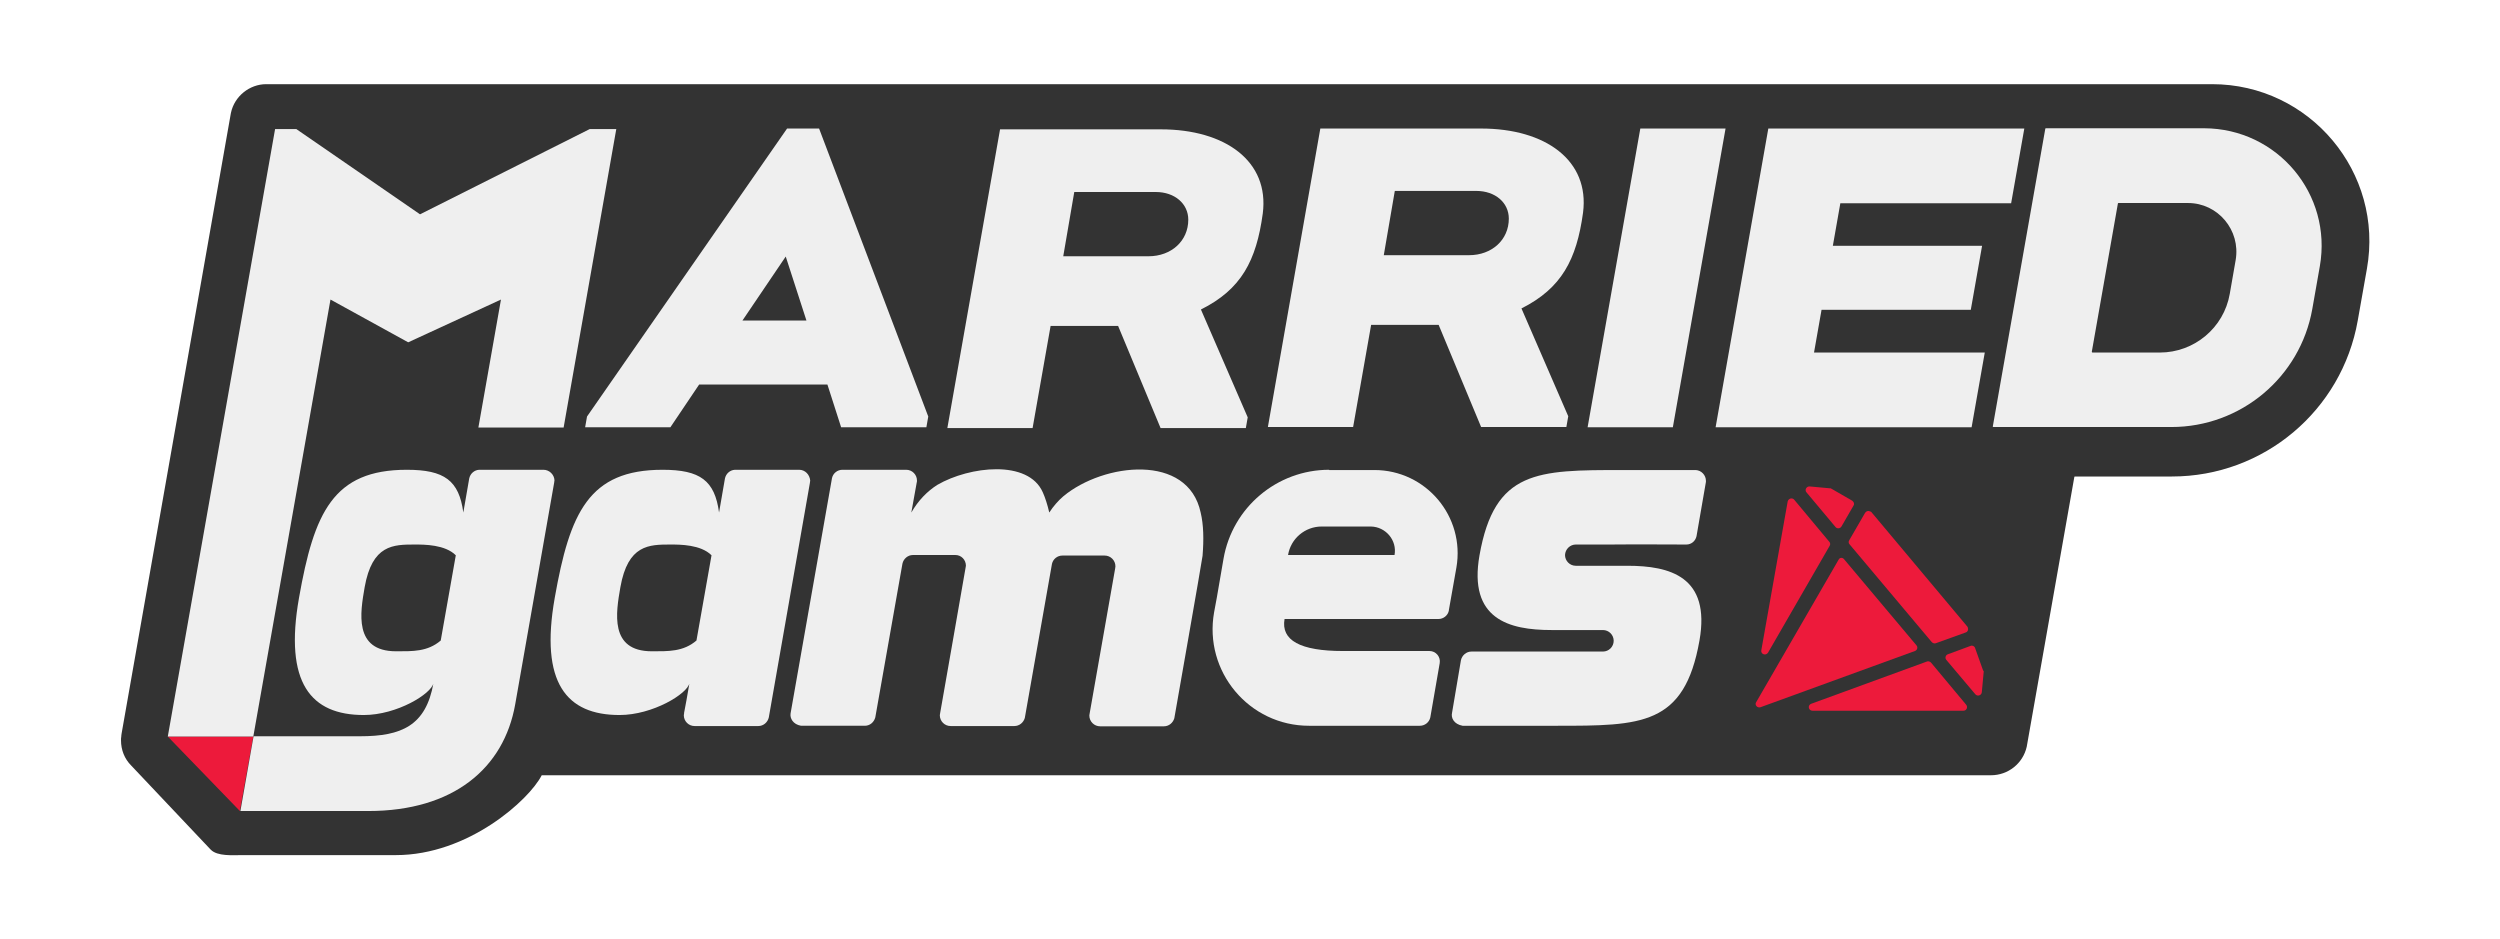 <?xml version="1.0" encoding="utf-8"?>
<!-- Generator: Adobe Illustrator 23.1.0, SVG Export Plug-In . SVG Version: 6.00 Build 0)  -->
<svg version="1.1" id="Layer_1" xmlns="http://www.w3.org/2000/svg" xmlns:xlink="http://www.w3.org/1999/xlink" x="0px" y="0px"
	 viewBox="0 0 929.7 349.2" style="enable-background:new 0 0 929.7 349.2;" xml:space="preserve">
<style type="text/css">
	.st0{fill:#333333;}
	.st1{fill-rule:evenodd;clip-rule:evenodd;fill:#ED1A3B;}
	.st2{fill:#EFEFEF;}
	.st3{fill:#ED1A3B;}
	.st4{display:none;}
	.st5{display:inline;fill:#EFEFEF;}
	.st6{display:inline;}
	.st7{fill-rule:evenodd;clip-rule:evenodd;fill:#FFFFFF;}
	.st8{fill:#FFFFFF;}
	.st9{display:inline;fill:#FFFFFF;}
	.st10{fill-rule:evenodd;clip-rule:evenodd;}
</style>
<g id="Logo-01">
	<path class="st0" d="M147.2,318l-57.1,0c-3.6,0-9.2,0.5-11.7-2l-0.2-0.2l-29.4-31.1c-2.5-2.5-3.8-5.8-3.8-9.4c0-0.5,0-1,0.1-1.4
		v-0.2l0.1-0.8L85.8,42.4l0.1-0.5c1.3-6.1,6.9-10.6,13.1-10.6h723.6c36.4,0,64,32.9,57.6,68.7l-3.4,19.2c-5.9,33.5-35,58-69.1,58
		h-36.1c-0.1,0-0.2,0.1-0.2,0.2l-17.7,100.3c0,0,0,0,0,0l0,0c-1.4,6.2-6.9,10.6-13.3,10.6l-538.8,0c-0.1,0-0.2,0-0.2,0.1
		C196.8,297.4,174.2,318,147.2,318z"/>
	<g>
		<polygon class="st1" points="62.4,273.9 94.2,273.9 89.2,301.6 		"/>
		<g>
			<path class="st2" d="M229.2,47.9L209.6,159h-31.7l8.4-47.6l-34.5,15.9l-28.9-15.9L94.2,273.9H62.4l39.9-225.9h7.9l46,31.7
				l63.1-31.7H229.2z"/>
			<path class="st2" d="M345.2,154.9l-0.7,4h-31.7l-5.1-15.9H260l-10.7,15.9h-31.7l0.7-4l74.4-107.1h11.9L345.2,154.9z M299.9,119.2
				l-7.7-23.8l-16.1,23.8H299.9z"/>
			<path class="st2" d="M446.6,115.1l17.4,40.1l-0.7,4h-31.7l-15.8-38h-25.1l-6.7,38h-31.7l19.6-111.1h59.8
				c24,0,40.4,11.9,37.9,31.3C467.2,97,461.6,107.6,446.6,115.1z M395.4,95.3h31.7c8.5,0,14.8-5.7,14.8-13.6c0-5.9-5-10.3-12.1-10.3
				l-30.3,0L395.4,95.3z"/>
			<path class="st2" d="M565.8,114.7l17.4,40.1l-0.7,4h-31.7l-15.8-38h-25.1l-6.7,38h-31.7L491,47.8h59.8c24,0,40.4,11.9,37.9,31.3
				C586.3,96.6,580.7,107.2,565.8,114.7z M514.6,94.9h31.7c8.5,0,14.8-5.7,14.8-13.6c0-5.9-5-10.3-12.1-10.3l-30.3,0L514.6,94.9z"/>
			<path class="st2" d="M610,47.8h31.7l-19.6,111.1h-31.7L610,47.8z"/>
			<path class="st2" d="M684.4,75.5l-2.8,15.9h55.5l-4.2,23.8h-55.5l-2.8,15.9h63.5l-4.9,27.8H638l19.6-111.1h95.2l-4.9,27.8H684.4z
				"/>
			<path class="st2" d="M862.7,99l-2.8,15.9c-4.5,25.4-26.6,43.9-52.4,43.9l-10.9,0h-55.3c-0.1,0-0.3-0.1-0.2-0.3l19.5-110.6
				c0-0.1,0.1-0.2,0.2-0.2l58.9,0C846.9,47.8,867.4,72.2,862.7,99z M813.7,75.5h-25.9c-0.1,0-0.2,0.1-0.2,0.2l-9.7,55.1
				c0,0.1,0.1,0.3,0.2,0.3h25.1c12.8,0,23.8-9.2,26-21.8l2.2-12.6C833.3,85.6,824.8,75.5,813.7,75.5z"/>
			<path class="st2" d="M202.1,174.7h-23.9c-1.8,0.1-3.3,1.4-3.7,3.2l-2.2,12.7c-1.6-11.9-7-15.9-21-15.9
				c-27.4,0-34.5,15.9-40.1,47.6c-5.6,31.7,4.4,43.6,24.1,43.6c12.3,0,25.2-7.9,25.9-11.9c-2.8,15.9-11.9,19.8-27.3,19.8
				c-11.7,0-39.6,0-39.6,0l-4.9,27.8c0,0,33.4,0,47.6,0c31.6,0,50.4-15.9,54.6-39.7l14.5-82.5c0,0,0-0.1,0-0.1
				c0-0.2,0.1-0.5,0.1-0.7C206.1,176.5,204.3,174.7,202.1,174.7z M163.9,238.2c-4.9,4.2-10.5,4-16.6,4c-15.9,0-13.3-14.5-11.7-23.8
				c2.8-15.9,10.7-15.9,18.7-15.9c3.5,0,11.2,0,15.2,4L163.9,238.2z"/>
			<path class="st2" d="M297.2,174.7h-23.9c-1.8,0.1-3.3,1.4-3.7,3.2l-2.2,12.7c-1.6-11.9-7-15.9-21-15.9
				c-27.4,0-34.5,15.9-40.1,47.6c-5.6,31.7,4.4,43.6,24.1,43.6c12.3,0,25.3-7.9,26-11.9c-0.9,5.2-1.5,8.7-2,11.1c0,0.1,0,0.1,0,0.2
				c0,0.2-0.1,0.5-0.1,0.7c0,2.2,1.8,4,4,4h23.7c1.9,0,3.5-1.4,3.9-3.2l15.3-87.3c0,0,0-0.1,0-0.1c0-0.2,0.1-0.5,0.1-0.7
				C301.1,176.5,299.4,174.7,297.2,174.7z M259,238.2c-4.9,4.2-10.5,4-16.6,4c-15.9,0-13.3-14.5-11.7-23.8
				c2.8-15.9,10.7-15.9,18.7-15.9c3.5,0,11.2,0,15.2,4L259,238.2z"/>
			<path class="st2" d="M446.5,190.6c-4.7-22.1-36-18.5-51-6.1c-2,1.7-3.8,3.8-5.3,6.1c-0.7-3-1.5-5.5-2.4-7.5
				c-5.4-12.3-27.3-9.7-39.2-2.8c-3.8,2.4-7.1,5.8-9.7,10.3l2-11.1c0.1-0.3,0.1-0.5,0.1-0.8c0-2.2-1.8-4-4-4h-23.7
				c-1.9,0-3.5,1.3-3.9,3.1c0,0.1-15.4,87.4-15.4,87.5c-0.3,1.8,0.9,4.1,3.9,4.6h23.7c1.9,0,3.4-1.3,3.9-3.1
				c0,0,10.1-57.2,10.1-57.2c0.4-1.8,2-3.2,3.9-3.2h15.8c2.2,0,3.9,1.8,3.9,4c0,0.3-9.6,54.8-9.6,54.9c0,0.2-0.1,0.4-0.1,0.7
				c0,2.2,1.8,4,4,4h23.7c1.9,0,3.4-1.3,3.9-3c0,0,10.1-57.2,10.1-57.3c0.4-1.8,2-3.1,3.9-3.1h15.7c2.2,0,4,1.8,4,4
				c0,0.1-0.1,0.7-0.1,0.8c0,0-9.5,54-9.5,54c0,0.2-0.1,0.4-0.1,0.7c0,2.2,1.8,4,4,4h23.7c1.9,0,3.4-1.3,3.9-3
				c0,0,10.4-59.1,10.5-60.4C447.7,200.6,447.6,195.2,446.5,190.6z"/>
			<path class="st2" d="M494.3,174.7c-19.4,0-36,14-39.3,33.1l-2.5,14.5l-1,5.4c-3.9,22,13,42.2,35.3,42.2l4.9,0h36.3
				c1.9,0,3.5-1.3,3.9-3.1c0-0.1,2.3-13.1,3.5-20.2c0.4-2.3-1.4-4.5-3.8-4.5l-32.2,0c-15.9,0-23.1-4-21.7-11.9h57.2
				c1.9,0,3.5-1.3,3.9-3.1c0-0.1,0-0.2,0-0.2c0.1-0.6,1.3-7.4,2.8-15.8c3.3-19-11.3-36.3-30.5-36.3H494.3z M518.6,206.4H479l0,0
				c1-6.1,6.3-10.6,12.5-10.6h18.3C515.3,195.9,519.6,200.9,518.6,206.4L518.6,206.4z"/>
			<path class="st2" d="M586,202.5h12.5c6.7-0.1,28.6,0,28.6,0c1.9,0,3.4-1.3,3.8-3.1c0,0,0,0,0,0s3.5-20.1,3.5-20.2
				c0-0.1,0-0.3,0-0.4c0-2.1-1.7-3.9-3.8-4h-0.3c-5.9,0-16.3,0-26.9,0c-31.7,0-47.6,0-53.2,31.7c-4.2,23.8,11,27.8,26.8,27.8h19.1
				c2.2,0,4,1.8,4,4c0,2.2-1.8,4-4,4h-48.9c-1.9,0-3.5,1.4-3.9,3.2L540,265c-0.5,2,0.7,4.3,3.9,4.9h34.8c31.7,0,47.7,0,53.3-31.7
				c4.2-23.8-11-27.8-26.8-27.8H586c-2.2,0-4-1.8-4-4C582.1,204.2,583.9,202.5,586,202.5z"/>
		</g>
		<g>
			<path class="st3" d="M737.7,249.8l-0.7,7.6c-0.1,1.2-1.6,1.7-2.4,0.8l-10.8-12.8c-0.6-0.7-0.3-1.8,0.6-2.1l8.4-3.1
				c0.7-0.3,1.5,0.1,1.7,0.8l3,8.4C737.7,249.4,737.7,249.6,737.7,249.8z"/>
			<path class="st3" d="M695.9,190.4l35.7,42.6c0.1,0.1,0.2,0.3,0.2,0.4l0,0.1c0.3,0.7-0.1,1.5-0.8,1.7l-11.1,4
				c-0.5,0.2-1.1,0-1.5-0.4l-30.6-36.4c-0.4-0.4-0.4-1.1-0.1-1.5l5.9-10.2c0.4-0.6,1.2-0.9,1.8-0.5l0,0
				C695.7,190.2,695.8,190.3,695.9,190.4z"/>
			<path class="st3" d="M681,181.7l7.8,4.5c0.6,0.4,0.9,1.2,0.5,1.8l-4.5,7.8c-0.5,0.8-1.6,0.9-2.2,0.2l-10.8-12.9
				c-0.8-0.9,0-2.3,1.2-2.2l7.6,0.7C680.6,181.5,680.8,181.6,681,181.7z"/>
			<path class="st3" d="M667.2,185.8l13.1,15.7c0.4,0.4,0.4,1.1,0.1,1.5l-22.9,39.7c-0.8,1.3-2.8,0.6-2.5-0.9l9.8-55.3
				C665.1,185.3,666.5,185,667.2,185.8z"/>
			<path class="st3" d="M685.8,208l26.9,32c0.6,0.7,0.3,1.8-0.6,2.1L654.7,263c-1.2,0.4-2.3-0.9-1.6-1.9l30.6-52.9
				C684.1,207.3,685.2,207.2,685.8,208z"/>
			<path class="st3" d="M673.6,261.7l43-15.7c0.5-0.2,1.1,0,1.5,0.4l13.1,15.7c0.7,0.9,0.1,2.2-1,2.2l-56.2,0
				C672.5,264.3,672.1,262.2,673.6,261.7z"/>
		</g>
	</g>
</g>
<g id="Logo-02" class="st4">
	<path class="st5" d="M147.2,318l-57.1,0c-3.6,0-9.2,0.5-11.7-2l-0.2-0.2l-29.4-31.1c-2.5-2.5-3.8-5.8-3.8-9.4c0-0.5,0-1,0.1-1.4
		v-0.2l0.1-0.8L85.8,42.4l0.1-0.5c1.3-6.1,6.9-10.6,13.1-10.6h723.6c36.4,0,64,32.9,57.6,68.7l-3.4,19.2c-5.9,33.5-35,58-69.1,58
		h-36.1c-0.1,0-0.2,0.1-0.2,0.2l-17.7,100.3c0,0,0,0,0,0l0,0c-1.4,6.2-6.9,10.6-13.3,10.6H201.7c-0.1,0-0.2,0-0.2,0.1
		C196.8,297.4,174.2,318,147.2,318z"/>
	<g class="st6">
		<polygon class="st1" points="62.4,273.9 94.2,273.9 89.2,301.6 		"/>
		<g>
			<path class="st0" d="M229.2,48L209.6,159h-31.7l8.4-47.6l-34.5,15.9l-28.9-15.9L94.2,273.9H62.4L102.3,48h7.9l46,31.7L219.3,48
				H229.2z"/>
			<path class="st0" d="M345.2,154.9l-0.7,4h-31.7l-5.1-15.9H260l-10.7,15.9h-31.7l0.7-4l74.4-107.1h11.9L345.2,154.9z M299.9,119.2
				l-7.7-23.8l-16.1,23.8H299.9z"/>
			<path class="st0" d="M446.6,115.1l17.4,40.1l-0.7,4h-31.7l-15.8-38h-25.1l-6.7,38h-31.7l19.6-111.1h59.8
				c24,0,40.4,11.9,37.9,31.3C467.2,97,461.6,107.6,446.6,115.1z M395.4,95.3h31.7c8.5,0,14.8-5.7,14.8-13.6c0-5.9-5-10.3-12.1-10.3
				l-30.3,0L395.4,95.3z"/>
			<path class="st0" d="M565.8,114.7l17.4,40.1l-0.7,4h-31.7l-15.8-38h-25.1l-6.7,38h-31.7L491,47.8h59.8c24,0,40.4,11.9,37.9,31.3
				C586.3,96.6,580.7,107.2,565.8,114.7z M514.6,94.9h31.7c8.5,0,14.8-5.7,14.8-13.6c0-5.9-5-10.3-12.1-10.3l-30.3,0L514.6,94.9z"/>
			<path class="st0" d="M610,47.8h31.7l-19.6,111.1h-31.7L610,47.8z"/>
			<path class="st0" d="M684.4,75.5l-2.8,15.9h55.5l-4.2,23.8h-55.5l-2.8,15.9h63.5l-4.9,27.8H638l19.6-111.1h95.2l-4.9,27.8H684.4z
				"/>
			<path class="st0" d="M862.7,99l-2.8,15.9c-4.5,25.4-26.6,43.9-52.4,43.9l-10.9,0h-55.3c-0.1,0-0.3-0.1-0.2-0.3L760.7,48
				c0-0.1,0.1-0.2,0.2-0.2l58.9,0C846.9,47.8,867.4,72.3,862.7,99z M813.7,75.5h-25.9c-0.1,0-0.2,0.1-0.2,0.2l-9.7,55.1
				c0,0.1,0.1,0.3,0.2,0.3h25.1c12.8,0,23.8-9.2,26-21.8l2.2-12.6C833.3,85.6,824.8,75.5,813.7,75.5z"/>
			<path class="st0" d="M202.1,174.7h-23.9c-1.8,0.1-3.3,1.4-3.7,3.2l-2.2,12.7c-1.6-11.9-7-15.9-21-15.9
				c-27.4,0-34.5,15.9-40.1,47.6c-5.6,31.7,4.4,43.6,24.1,43.6c12.3,0,25.2-7.9,25.9-11.9c-2.8,15.9-11.9,19.8-27.3,19.8
				c-11.7,0-39.6,0-39.6,0l-4.9,27.8c0,0,33.4,0,47.6,0c31.6,0,50.4-15.9,54.6-39.7l14.5-82.5c0,0,0-0.1,0-0.1
				c0-0.2,0.1-0.5,0.1-0.7C206.1,176.5,204.3,174.7,202.1,174.7z M163.9,238.2c-4.9,4.2-10.5,4-16.6,4c-15.9,0-13.3-14.5-11.7-23.8
				c2.8-15.9,10.7-15.9,18.7-15.9c3.5,0,11.2,0,15.2,4L163.9,238.2z"/>
			<path class="st0" d="M297.2,174.7h-23.9c-1.8,0.1-3.3,1.4-3.7,3.2l-2.2,12.7c-1.6-11.9-7-15.9-21-15.9
				c-27.4,0-34.5,15.9-40.1,47.6c-5.6,31.7,4.4,43.6,24.1,43.6c12.3,0,25.3-7.9,26-11.9c-0.9,5.2-1.5,8.7-2,11.1c0,0.1,0,0.1,0,0.2
				c0,0.2-0.1,0.5-0.1,0.7c0,2.2,1.8,4,4,4h23.7c1.9,0,3.5-1.4,3.9-3.2l15.3-87.3c0,0,0-0.1,0-0.1c0-0.2,0.1-0.5,0.1-0.7
				C301.1,176.5,299.4,174.7,297.2,174.7z M259,238.2c-4.9,4.2-10.5,4-16.6,4c-15.9,0-13.3-14.5-11.7-23.8
				c2.8-15.9,10.7-15.9,18.7-15.9c3.5,0,11.2,0,15.2,4L259,238.2z"/>
			<path class="st0" d="M446.5,190.6c-4.7-22.1-36-18.5-51-6.1c-2,1.7-3.8,3.8-5.3,6.1c-0.7-3-1.5-5.5-2.4-7.5
				c-5.4-12.3-27.3-9.7-39.2-2.8c-3.8,2.4-7.1,5.8-9.7,10.3l2-11.1c0.1-0.3,0.1-0.5,0.1-0.8c0-2.2-1.8-4-4-4h-23.7
				c-1.9,0-3.5,1.3-3.9,3.1c0,0.1-15.4,87.4-15.4,87.5c-0.3,1.8,0.9,4.1,3.9,4.6h23.7c1.9,0,3.4-1.3,3.9-3.1
				c0,0,10.1-57.2,10.1-57.2c0.4-1.8,2-3.2,3.9-3.2h15.8c2.2,0,3.9,1.8,3.9,4c0,0.3-9.6,54.8-9.6,54.9c0,0.2-0.1,0.4-0.1,0.7
				c0,2.2,1.8,4,4,4h23.7c1.9,0,3.4-1.3,3.9-3c0,0,10.1-57.2,10.1-57.3c0.4-1.8,2-3.1,3.9-3.1h15.7c2.2,0,4,1.8,4,4
				c0,0.1-0.1,0.7-0.1,0.8c0,0-9.5,54-9.5,54c0,0.2-0.1,0.4-0.1,0.7c0,2.2,1.8,4,4,4h23.7c1.9,0,3.4-1.3,3.9-3
				c0,0,10.4-59.1,10.5-60.4C447.7,200.6,447.6,195.2,446.5,190.6z"/>
			<path class="st0" d="M494.3,174.7c-19.4,0-36,14-39.3,33.1l-2.5,14.5l-1,5.4c-3.9,22,13,42.2,35.3,42.2l4.9,0h36.3
				c1.9,0,3.5-1.3,3.9-3.1c0-0.1,2.3-13.1,3.5-20.2c0.4-2.3-1.4-4.5-3.8-4.5l-32.2,0c-15.9,0-23.1-4-21.7-11.9h57.2
				c1.9,0,3.5-1.3,3.9-3.1c0-0.1,0-0.2,0-0.2c0.1-0.6,1.3-7.4,2.8-15.8c3.3-19-11.3-36.3-30.5-36.3H494.3z M518.6,206.4H479v0
				c1-6.1,6.3-10.6,12.5-10.6h18.3C515.3,195.9,519.6,200.9,518.6,206.4L518.6,206.4z"/>
			<path class="st0" d="M586,202.5h12.5c6.7-0.1,28.6,0,28.6,0c1.9,0,3.4-1.3,3.8-3.1c0,0,0,0,0,0s3.5-20.1,3.5-20.2
				c0-0.1,0-0.3,0-0.4c0-2.1-1.7-3.9-3.8-4h-0.3c-5.9,0-16.3,0-26.9,0c-31.7,0-47.6,0-53.2,31.7c-4.2,23.8,11,27.8,26.8,27.8h19.1
				c2.2,0,4,1.8,4,4c0,2.2-1.8,4-4,4h-48.9c-1.9,0-3.5,1.4-3.9,3.2L540,265c-0.5,2,0.7,4.3,3.9,4.9h34.8c31.7,0,47.7,0,53.3-31.7
				c4.2-23.8-11-27.8-26.8-27.8H586c-2.2,0-4-1.8-4-4C582.1,204.2,583.9,202.5,586,202.5z"/>
		</g>
		<g>
			<path class="st3" d="M737.7,249.8l-0.7,7.6c-0.1,1.2-1.6,1.7-2.4,0.8l-10.8-12.8c-0.6-0.7-0.3-1.8,0.6-2.1l8.4-3.1
				c0.7-0.3,1.5,0.1,1.7,0.8l3,8.4C737.7,249.4,737.7,249.6,737.7,249.8z"/>
			<path class="st3" d="M695.9,190.4l35.7,42.6c0.1,0.1,0.2,0.3,0.2,0.4l0,0.1c0.3,0.7-0.1,1.5-0.8,1.7l-11.1,4
				c-0.5,0.2-1.1,0-1.5-0.4l-30.6-36.4c-0.4-0.4-0.4-1.1-0.1-1.5l5.9-10.2c0.4-0.6,1.2-0.9,1.8-0.5v0
				C695.7,190.2,695.8,190.3,695.9,190.4z"/>
			<path class="st3" d="M681,181.7l7.8,4.5c0.6,0.4,0.9,1.2,0.5,1.8l-4.5,7.8c-0.5,0.8-1.6,0.9-2.2,0.2l-10.8-12.9
				c-0.8-0.9,0-2.3,1.2-2.2l7.6,0.7C680.6,181.5,680.8,181.6,681,181.7z"/>
			<path class="st3" d="M667.2,185.9l13.1,15.7c0.4,0.4,0.4,1.1,0.1,1.5l-22.9,39.7c-0.8,1.3-2.8,0.6-2.5-0.9l9.8-55.3
				C665.1,185.4,666.5,185,667.2,185.9z"/>
			<path class="st3" d="M685.8,208l26.9,32c0.6,0.7,0.3,1.8-0.6,2.1L654.7,263c-1.2,0.4-2.3-0.9-1.6-1.9l30.6-52.9
				C684.1,207.3,685.2,207.2,685.8,208z"/>
			<path class="st3" d="M673.6,261.7l43-15.7c0.5-0.2,1.1,0,1.5,0.4l13.1,15.7c0.7,0.9,0.1,2.2-1,2.2l-56.2,0
				C672.5,264.3,672.1,262.2,673.6,261.7z"/>
		</g>
	</g>
</g>
<g id="Mono-03" class="st4">
	<path class="st6" d="M147.2,318l-57.1,0c-3.6,0-9.2,0.5-11.7-2l-0.2-0.2l-29.4-31.1c-2.5-2.5-3.8-5.8-3.8-9.4c0-0.5,0-1,0.1-1.4
		v-0.2l0.1-0.8L85.8,42.4l0.1-0.5c1.3-6.1,6.9-10.6,13.1-10.6h723.6c36.4,0,64,32.9,57.6,68.7l-3.4,19.2c-5.9,33.5-35,58-69.1,58
		h-36.1c-0.1,0-0.2,0.1-0.2,0.2l-17.7,100.3c0,0,0,0,0,0l0,0c-1.4,6.2-6.9,10.6-13.3,10.6H201.7c-0.1,0-0.2,0-0.2,0.1
		C196.8,297.4,174.2,318,147.2,318z"/>
	<g class="st6">
		<polygon class="st7" points="62.4,273.9 94.2,273.9 89.2,301.6 		"/>
		<g>
			<path class="st8" d="M229.2,48L209.6,159h-31.7l8.4-47.6l-34.5,15.9l-28.9-15.9L94.2,273.9H62.4L102.3,48h7.9l46,31.7L219.3,48
				H229.2z"/>
			<path class="st8" d="M345.2,154.9l-0.7,4h-31.7l-5.1-15.9H260l-10.7,15.9h-31.7l0.7-4l74.4-107.1h11.9L345.2,154.9z M299.9,119.2
				l-7.7-23.8l-16.1,23.8H299.9z"/>
			<path class="st8" d="M446.6,115.1l17.4,40.1l-0.7,4h-31.7l-15.8-38h-25.1l-6.7,38h-31.7l19.6-111.1h59.8
				c24,0,40.4,11.9,37.9,31.3C467.2,97,461.6,107.6,446.6,115.1z M395.4,95.3h31.7c8.5,0,14.8-5.7,14.8-13.6c0-5.9-5-10.3-12.1-10.3
				l-30.3,0L395.4,95.3z"/>
			<path class="st8" d="M565.8,114.7l17.4,40.1l-0.7,4h-31.7l-15.8-38h-25.1l-6.7,38h-31.7L491,47.8h59.8c24,0,40.4,11.9,37.9,31.3
				C586.3,96.6,580.7,107.2,565.8,114.7z M514.6,95h31.7c8.5,0,14.8-5.7,14.8-13.6c0-5.9-5-10.3-12.1-10.3l-30.3,0L514.6,95z"/>
			<path class="st8" d="M610,47.8h31.7l-19.6,111.1h-31.7L610,47.8z"/>
			<path class="st8" d="M684.4,75.5l-2.8,15.9h55.5l-4.2,23.8h-55.5l-2.8,15.9h63.5l-4.9,27.8H638l19.6-111.1h95.2l-4.9,27.8H684.4z
				"/>
			<path class="st8" d="M862.7,99l-2.8,15.9c-4.5,25.4-26.6,43.9-52.4,43.9l-10.9,0h-55.3c-0.1,0-0.3-0.1-0.2-0.3L760.7,48
				c0-0.1,0.1-0.2,0.2-0.2l58.9,0C846.9,47.8,867.4,72.3,862.7,99z M813.7,75.5h-25.9c-0.1,0-0.2,0.1-0.2,0.2l-9.7,55.1
				c0,0.1,0.1,0.3,0.2,0.3h25.1c12.8,0,23.8-9.2,26-21.8l2.2-12.6C833.3,85.6,824.8,75.5,813.7,75.5z"/>
			<path class="st8" d="M202.1,174.7h-23.9c-1.8,0.1-3.3,1.4-3.7,3.2l-2.2,12.7c-1.6-11.9-7-15.9-21-15.9
				c-27.4,0-34.5,15.9-40.1,47.6c-5.6,31.7,4.4,43.6,24.1,43.6c12.3,0,25.2-7.9,25.9-11.9c-2.8,15.9-11.9,19.8-27.3,19.8
				c-11.7,0-39.6,0-39.6,0l-4.9,27.8c0,0,33.4,0,47.6,0c31.6,0,50.4-15.9,54.6-39.7l14.5-82.5c0,0,0-0.1,0-0.1
				c0-0.2,0.1-0.5,0.1-0.7C206.1,176.5,204.3,174.7,202.1,174.7z M163.9,238.2c-4.9,4.2-10.5,4-16.6,4c-15.9,0-13.3-14.5-11.7-23.8
				c2.8-15.9,10.7-15.9,18.7-15.9c3.5,0,11.2,0,15.2,4L163.9,238.2z"/>
			<path class="st8" d="M297.2,174.7h-23.9c-1.8,0.1-3.3,1.4-3.7,3.2l-2.2,12.7c-1.6-11.9-7-15.9-21-15.9
				c-27.4,0-34.5,15.9-40.1,47.6c-5.6,31.7,4.4,43.6,24.1,43.6c12.3,0,25.3-7.9,26-11.9c-0.9,5.2-1.5,8.7-2,11.1c0,0.1,0,0.1,0,0.2
				c0,0.2-0.1,0.5-0.1,0.7c0,2.2,1.8,4,4,4h23.7c1.9,0,3.5-1.4,3.9-3.2l15.3-87.3c0,0,0-0.1,0-0.1c0-0.2,0.1-0.5,0.1-0.7
				C301.1,176.5,299.4,174.7,297.2,174.7z M259,238.2c-4.9,4.2-10.5,4-16.6,4c-15.9,0-13.3-14.5-11.7-23.8
				c2.8-15.9,10.7-15.9,18.7-15.9c3.5,0,11.2,0,15.2,4L259,238.2z"/>
			<path class="st8" d="M446.5,190.6c-4.7-22.1-36-18.5-51-6.1c-2,1.7-3.8,3.8-5.3,6.1c-0.7-3-1.5-5.5-2.4-7.5
				c-5.4-12.3-27.3-9.7-39.2-2.8c-3.8,2.4-7.1,5.8-9.7,10.3l2-11.1c0.1-0.3,0.1-0.5,0.1-0.8c0-2.2-1.8-4-4-4h-23.7
				c-1.9,0-3.5,1.3-3.9,3.1c0,0.1-15.4,87.4-15.4,87.5c-0.3,1.8,0.9,4.1,3.9,4.6h23.7c1.9,0,3.4-1.3,3.9-3.1
				c0,0,10.1-57.2,10.1-57.2c0.4-1.8,2-3.2,3.9-3.2h15.8c2.2,0,3.9,1.8,3.9,4c0,0.3-9.6,54.8-9.6,54.9c0,0.2-0.1,0.4-0.1,0.7
				c0,2.2,1.8,4,4,4h23.7c1.9,0,3.4-1.3,3.9-3c0,0,10.1-57.2,10.1-57.3c0.4-1.8,2-3.1,3.9-3.1h15.7c2.2,0,4,1.8,4,4
				c0,0.1-0.1,0.7-0.1,0.8c0,0-9.5,54-9.5,54c0,0.2-0.1,0.4-0.1,0.7c0,2.2,1.8,4,4,4h23.7c1.9,0,3.4-1.3,3.9-3
				c0,0,10.4-59.1,10.5-60.4C447.7,200.6,447.6,195.2,446.5,190.6z"/>
			<path class="st8" d="M494.3,174.7c-19.4,0-36,14-39.3,33.1l-2.5,14.5l-1,5.4c-3.9,22,13,42.2,35.3,42.2l4.9,0h36.3
				c1.9,0,3.5-1.3,3.9-3.1c0-0.1,2.3-13.1,3.5-20.2c0.4-2.3-1.4-4.5-3.8-4.5l-32.2,0c-15.9,0-23.1-4-21.7-11.9h57.2
				c1.9,0,3.5-1.3,3.9-3.1c0-0.1,0-0.2,0-0.2c0.1-0.6,1.3-7.4,2.8-15.8c3.3-19-11.3-36.3-30.5-36.3H494.3z M518.6,206.4H479v0
				c1-6.1,6.3-10.6,12.5-10.6h18.3C515.3,195.9,519.6,200.9,518.6,206.4L518.6,206.4z"/>
			<path class="st8" d="M586,202.5h12.5c6.7-0.1,28.6,0,28.6,0c1.9,0,3.4-1.3,3.8-3.1c0,0,0,0,0,0s3.5-20.1,3.5-20.2
				c0-0.1,0-0.3,0-0.4c0-2.1-1.7-3.9-3.8-4h-0.3c-5.9,0-16.3,0-26.9,0c-31.7,0-47.6,0-53.2,31.7c-4.2,23.8,11,27.8,26.8,27.8h19.1
				c2.2,0,4,1.8,4,4c0,2.2-1.8,4-4,4h-48.9c-1.9,0-3.5,1.4-3.9,3.2L540,265c-0.5,2,0.7,4.3,3.9,4.9h34.8c31.7,0,47.7,0,53.3-31.7
				c4.2-23.8-11-27.8-26.8-27.8H586c-2.2,0-4-1.8-4-4C582.1,204.2,583.9,202.5,586,202.5z"/>
		</g>
		<g>
			<path class="st8" d="M737.7,249.8l-0.7,7.6c-0.1,1.2-1.6,1.7-2.4,0.8l-10.8-12.8c-0.6-0.7-0.3-1.8,0.6-2.1l8.4-3.1
				c0.7-0.3,1.5,0.1,1.7,0.8l3,8.4C737.7,249.4,737.7,249.6,737.7,249.8z"/>
			<path class="st8" d="M695.9,190.4l35.7,42.6c0.1,0.1,0.2,0.3,0.2,0.4l0,0.1c0.3,0.7-0.1,1.5-0.8,1.7l-11.1,4
				c-0.5,0.2-1.1,0-1.5-0.4l-30.6-36.4c-0.4-0.4-0.4-1.1-0.1-1.5l5.9-10.2c0.4-0.6,1.2-0.9,1.8-0.5l0,0
				C695.7,190.2,695.8,190.3,695.9,190.4z"/>
			<path class="st8" d="M681,181.7l7.8,4.5c0.6,0.4,0.9,1.2,0.5,1.8l-4.5,7.8c-0.5,0.8-1.6,0.9-2.2,0.2l-10.8-12.9
				c-0.8-0.9,0-2.3,1.2-2.2l7.6,0.7C680.6,181.5,680.8,181.6,681,181.7z"/>
			<path class="st8" d="M667.2,185.9l13.1,15.7c0.4,0.4,0.4,1.1,0.1,1.5l-22.9,39.7c-0.8,1.3-2.8,0.6-2.5-0.9l9.8-55.3
				C665.1,185.4,666.5,185,667.2,185.9z"/>
			<path class="st8" d="M685.8,208l26.9,32c0.6,0.7,0.3,1.8-0.6,2.1L654.7,263c-1.2,0.4-2.3-0.9-1.6-1.9l30.6-52.9
				C684.1,207.3,685.2,207.2,685.8,208z"/>
			<path class="st8" d="M673.6,261.7l43-15.7c0.5-0.2,1.1,0,1.5,0.4l13.1,15.7c0.7,0.9,0.1,2.2-1,2.2l-56.2,0
				C672.5,264.3,672.1,262.2,673.6,261.7z"/>
		</g>
	</g>
</g>
<g id="Mono-04" class="st4">
	<path class="st9" d="M147.2,318l-57.1,0c-3.6,0-9.2,0.5-11.7-2l-0.2-0.2l-29.4-31.1c-2.5-2.5-3.8-5.8-3.8-9.4c0-0.5,0-1,0.1-1.4
		v-0.2l0.1-0.8L85.8,42.4l0.1-0.5c1.3-6.1,6.9-10.6,13.1-10.6h723.6c36.4,0,64,32.9,57.6,68.7l-3.4,19.2c-5.9,33.5-35,58-69.1,58
		h-36.1c-0.1,0-0.2,0.1-0.2,0.2l-17.7,100.3c0,0,0,0,0,0l0,0c-1.4,6.2-6.9,10.6-13.3,10.6H201.7c-0.1,0-0.2,0-0.2,0.1
		C196.8,297.4,174.2,318,147.2,318z"/>
	<g class="st6">
		<polygon class="st10" points="62.4,273.9 94.2,273.9 89.2,301.6 		"/>
		<g>
			<path d="M229.2,48L209.6,159h-31.7l8.4-47.6l-34.5,15.9l-28.9-15.9L94.2,273.9H62.4L102.3,48h7.9l46,31.7L219.3,48H229.2z"/>
			<path d="M345.2,154.9l-0.7,4h-31.7l-5.1-15.9H260l-10.7,15.9h-31.7l0.7-4l74.4-107.1h11.9L345.2,154.9z M299.9,119.2l-7.7-23.8
				l-16.1,23.8H299.9z"/>
			<path d="M446.6,115.1l17.4,40.1l-0.7,4h-31.7l-15.8-38h-25.1l-6.7,38h-31.7l19.6-111.1h59.8c24,0,40.4,11.9,37.9,31.3
				C467.2,97,461.6,107.6,446.6,115.1z M395.4,95.3h31.7c8.5,0,14.8-5.7,14.8-13.6c0-5.9-5-10.3-12.1-10.3l-30.3,0L395.4,95.3z"/>
			<path d="M565.8,114.7l17.4,40.1l-0.7,4h-31.7l-15.8-38h-25.1l-6.7,38h-31.7L491,47.8h59.8c24,0,40.4,11.9,37.9,31.3
				C586.3,96.6,580.7,107.2,565.8,114.7z M514.6,95h31.7c8.5,0,14.8-5.7,14.8-13.6c0-5.9-5-10.3-12.1-10.3l-30.3,0L514.6,95z"/>
			<path d="M610,47.8h31.7l-19.6,111.1h-31.7L610,47.8z"/>
			<path d="M684.4,75.5l-2.8,15.9h55.5l-4.2,23.8h-55.5l-2.8,15.9h63.5l-4.9,27.8H638l19.6-111.1h95.2l-4.9,27.8H684.4z"/>
			<path d="M862.7,99l-2.8,15.9c-4.5,25.4-26.6,43.9-52.4,43.9l-10.9,0h-55.3c-0.1,0-0.3-0.1-0.2-0.3L760.7,48
				c0-0.1,0.1-0.2,0.2-0.2l58.9,0C846.9,47.8,867.4,72.3,862.7,99z M813.7,75.5h-25.9c-0.1,0-0.2,0.1-0.2,0.2l-9.7,55.1
				c0,0.1,0.1,0.3,0.2,0.3h25.1c12.8,0,23.8-9.2,26-21.8l2.2-12.6C833.3,85.6,824.8,75.5,813.7,75.5z"/>
			<path d="M202.1,174.7h-23.9c-1.8,0.1-3.3,1.4-3.7,3.2l-2.2,12.7c-1.6-11.9-7-15.9-21-15.9c-27.4,0-34.5,15.9-40.1,47.6
				c-5.6,31.7,4.4,43.6,24.1,43.6c12.3,0,25.2-7.9,25.9-11.9c-2.8,15.9-11.9,19.8-27.3,19.8c-11.7,0-39.6,0-39.6,0l-4.9,27.8
				c0,0,33.4,0,47.6,0c31.6,0,50.4-15.9,54.6-39.7l14.5-82.5c0,0,0-0.1,0-0.1c0-0.2,0.1-0.5,0.1-0.7
				C206.1,176.5,204.3,174.7,202.1,174.7z M163.9,238.2c-4.9,4.2-10.5,4-16.6,4c-15.9,0-13.3-14.5-11.7-23.8
				c2.8-15.9,10.7-15.9,18.7-15.9c3.5,0,11.2,0,15.2,4L163.9,238.2z"/>
			<path d="M297.2,174.7h-23.9c-1.8,0.1-3.3,1.4-3.7,3.2l-2.2,12.7c-1.6-11.9-7-15.9-21-15.9c-27.4,0-34.5,15.9-40.1,47.6
				c-5.6,31.7,4.4,43.6,24.1,43.6c12.3,0,25.3-7.9,26-11.9c-0.9,5.2-1.5,8.7-2,11.1c0,0.1,0,0.1,0,0.2c0,0.2-0.1,0.5-0.1,0.7
				c0,2.2,1.8,4,4,4h23.7c1.9,0,3.5-1.4,3.9-3.2l15.3-87.3c0,0,0-0.1,0-0.1c0-0.2,0.1-0.5,0.1-0.7
				C301.1,176.5,299.4,174.7,297.2,174.7z M259,238.2c-4.9,4.2-10.5,4-16.6,4c-15.9,0-13.3-14.5-11.7-23.8
				c2.8-15.9,10.7-15.9,18.7-15.9c3.5,0,11.2,0,15.2,4L259,238.2z"/>
			<path d="M446.5,190.6c-4.7-22.1-36-18.5-51-6.1c-2,1.7-3.8,3.8-5.3,6.1c-0.7-3-1.5-5.5-2.4-7.5c-5.4-12.3-27.3-9.7-39.2-2.8
				c-3.8,2.4-7.1,5.8-9.7,10.3l2-11.1c0.1-0.3,0.1-0.5,0.1-0.8c0-2.2-1.8-4-4-4h-23.7c-1.9,0-3.5,1.3-3.9,3.1
				c0,0.1-15.4,87.4-15.4,87.5c-0.3,1.8,0.9,4.1,3.9,4.6h23.7c1.9,0,3.4-1.3,3.9-3.1c0,0,10.1-57.2,10.1-57.2c0.4-1.8,2-3.2,3.9-3.2
				h15.8c2.2,0,3.9,1.8,3.9,4c0,0.3-9.6,54.8-9.6,54.9c0,0.2-0.1,0.4-0.1,0.7c0,2.2,1.8,4,4,4h23.7c1.9,0,3.4-1.3,3.9-3
				c0,0,10.1-57.2,10.1-57.3c0.4-1.8,2-3.1,3.9-3.1h15.7c2.2,0,4,1.8,4,4c0,0.1-0.1,0.7-0.1,0.8c0,0-9.5,54-9.5,54
				c0,0.2-0.1,0.4-0.1,0.7c0,2.2,1.8,4,4,4h23.7c1.9,0,3.4-1.3,3.9-3c0,0,10.4-59.1,10.5-60.4C447.7,200.6,447.6,195.2,446.5,190.6z
				"/>
			<path d="M494.3,174.7c-19.4,0-36,14-39.3,33.1l-2.5,14.5l-1,5.4c-3.9,22,13,42.2,35.3,42.2l4.9,0h36.3c1.9,0,3.5-1.3,3.9-3.1
				c0-0.1,2.3-13.1,3.5-20.2c0.4-2.3-1.4-4.5-3.8-4.5l-32.2,0c-15.9,0-23.1-4-21.7-11.9h57.2c1.9,0,3.5-1.3,3.9-3.1
				c0-0.1,0-0.2,0-0.2c0.1-0.6,1.3-7.4,2.8-15.8c3.3-19-11.3-36.3-30.5-36.3H494.3z M518.6,206.4H479v0c1-6.1,6.3-10.6,12.5-10.6
				h18.3C515.3,195.9,519.6,200.9,518.6,206.4L518.6,206.4z"/>
			<path d="M586,202.5h12.5c6.7-0.1,28.6,0,28.6,0c1.9,0,3.4-1.3,3.8-3.1c0,0,0,0,0,0s3.5-20.1,3.5-20.2c0-0.1,0-0.3,0-0.4
				c0-2.1-1.7-3.9-3.8-4h-0.3c-5.9,0-16.3,0-26.9,0c-31.7,0-47.6,0-53.2,31.7c-4.2,23.8,11,27.8,26.8,27.8h19.1c2.2,0,4,1.8,4,4
				c0,2.2-1.8,4-4,4h-48.9c-1.9,0-3.5,1.4-3.9,3.2L540,265c-0.5,2,0.7,4.3,3.9,4.9h34.8c31.7,0,47.7,0,53.3-31.7
				c4.2-23.8-11-27.8-26.8-27.8H586c-2.2,0-4-1.8-4-4C582.1,204.2,583.9,202.5,586,202.5z"/>
		</g>
		<g>
			<path d="M737.7,249.8l-0.7,7.6c-0.1,1.2-1.6,1.7-2.4,0.8l-10.8-12.8c-0.6-0.7-0.3-1.8,0.6-2.1l8.4-3.1c0.7-0.3,1.5,0.1,1.7,0.8
				l3,8.4C737.7,249.4,737.7,249.6,737.7,249.8z"/>
			<path d="M695.9,190.4l35.7,42.6c0.1,0.1,0.2,0.3,0.2,0.4l0,0.1c0.3,0.7-0.1,1.5-0.8,1.7l-11.1,4c-0.5,0.2-1.1,0-1.5-0.4
				l-30.6-36.4c-0.4-0.4-0.4-1.1-0.1-1.5l5.9-10.2c0.4-0.6,1.2-0.9,1.8-0.5l0,0C695.7,190.2,695.8,190.3,695.9,190.4z"/>
			<path d="M681,181.7l7.8,4.5c0.6,0.4,0.9,1.2,0.5,1.8l-4.5,7.8c-0.5,0.8-1.6,0.9-2.2,0.2l-10.8-12.9c-0.8-0.9,0-2.3,1.2-2.2
				l7.6,0.7C680.6,181.5,680.8,181.6,681,181.7z"/>
			<path d="M667.2,185.9l13.1,15.7c0.4,0.4,0.4,1.1,0.1,1.5l-22.9,39.7c-0.8,1.3-2.8,0.6-2.5-0.9l9.8-55.3
				C665.1,185.4,666.5,185,667.2,185.9z"/>
			<path d="M685.8,208l26.9,32c0.6,0.7,0.3,1.8-0.6,2.1L654.7,263c-1.2,0.4-2.3-0.9-1.6-1.9l30.6-52.9
				C684.1,207.3,685.2,207.2,685.8,208z"/>
			<path d="M673.6,261.7l43-15.7c0.5-0.2,1.1,0,1.5,0.4l13.1,15.7c0.7,0.9,0.1,2.2-1,2.2l-56.2,0
				C672.5,264.3,672.1,262.2,673.6,261.7z"/>
		</g>
	</g>
</g>
</svg>

